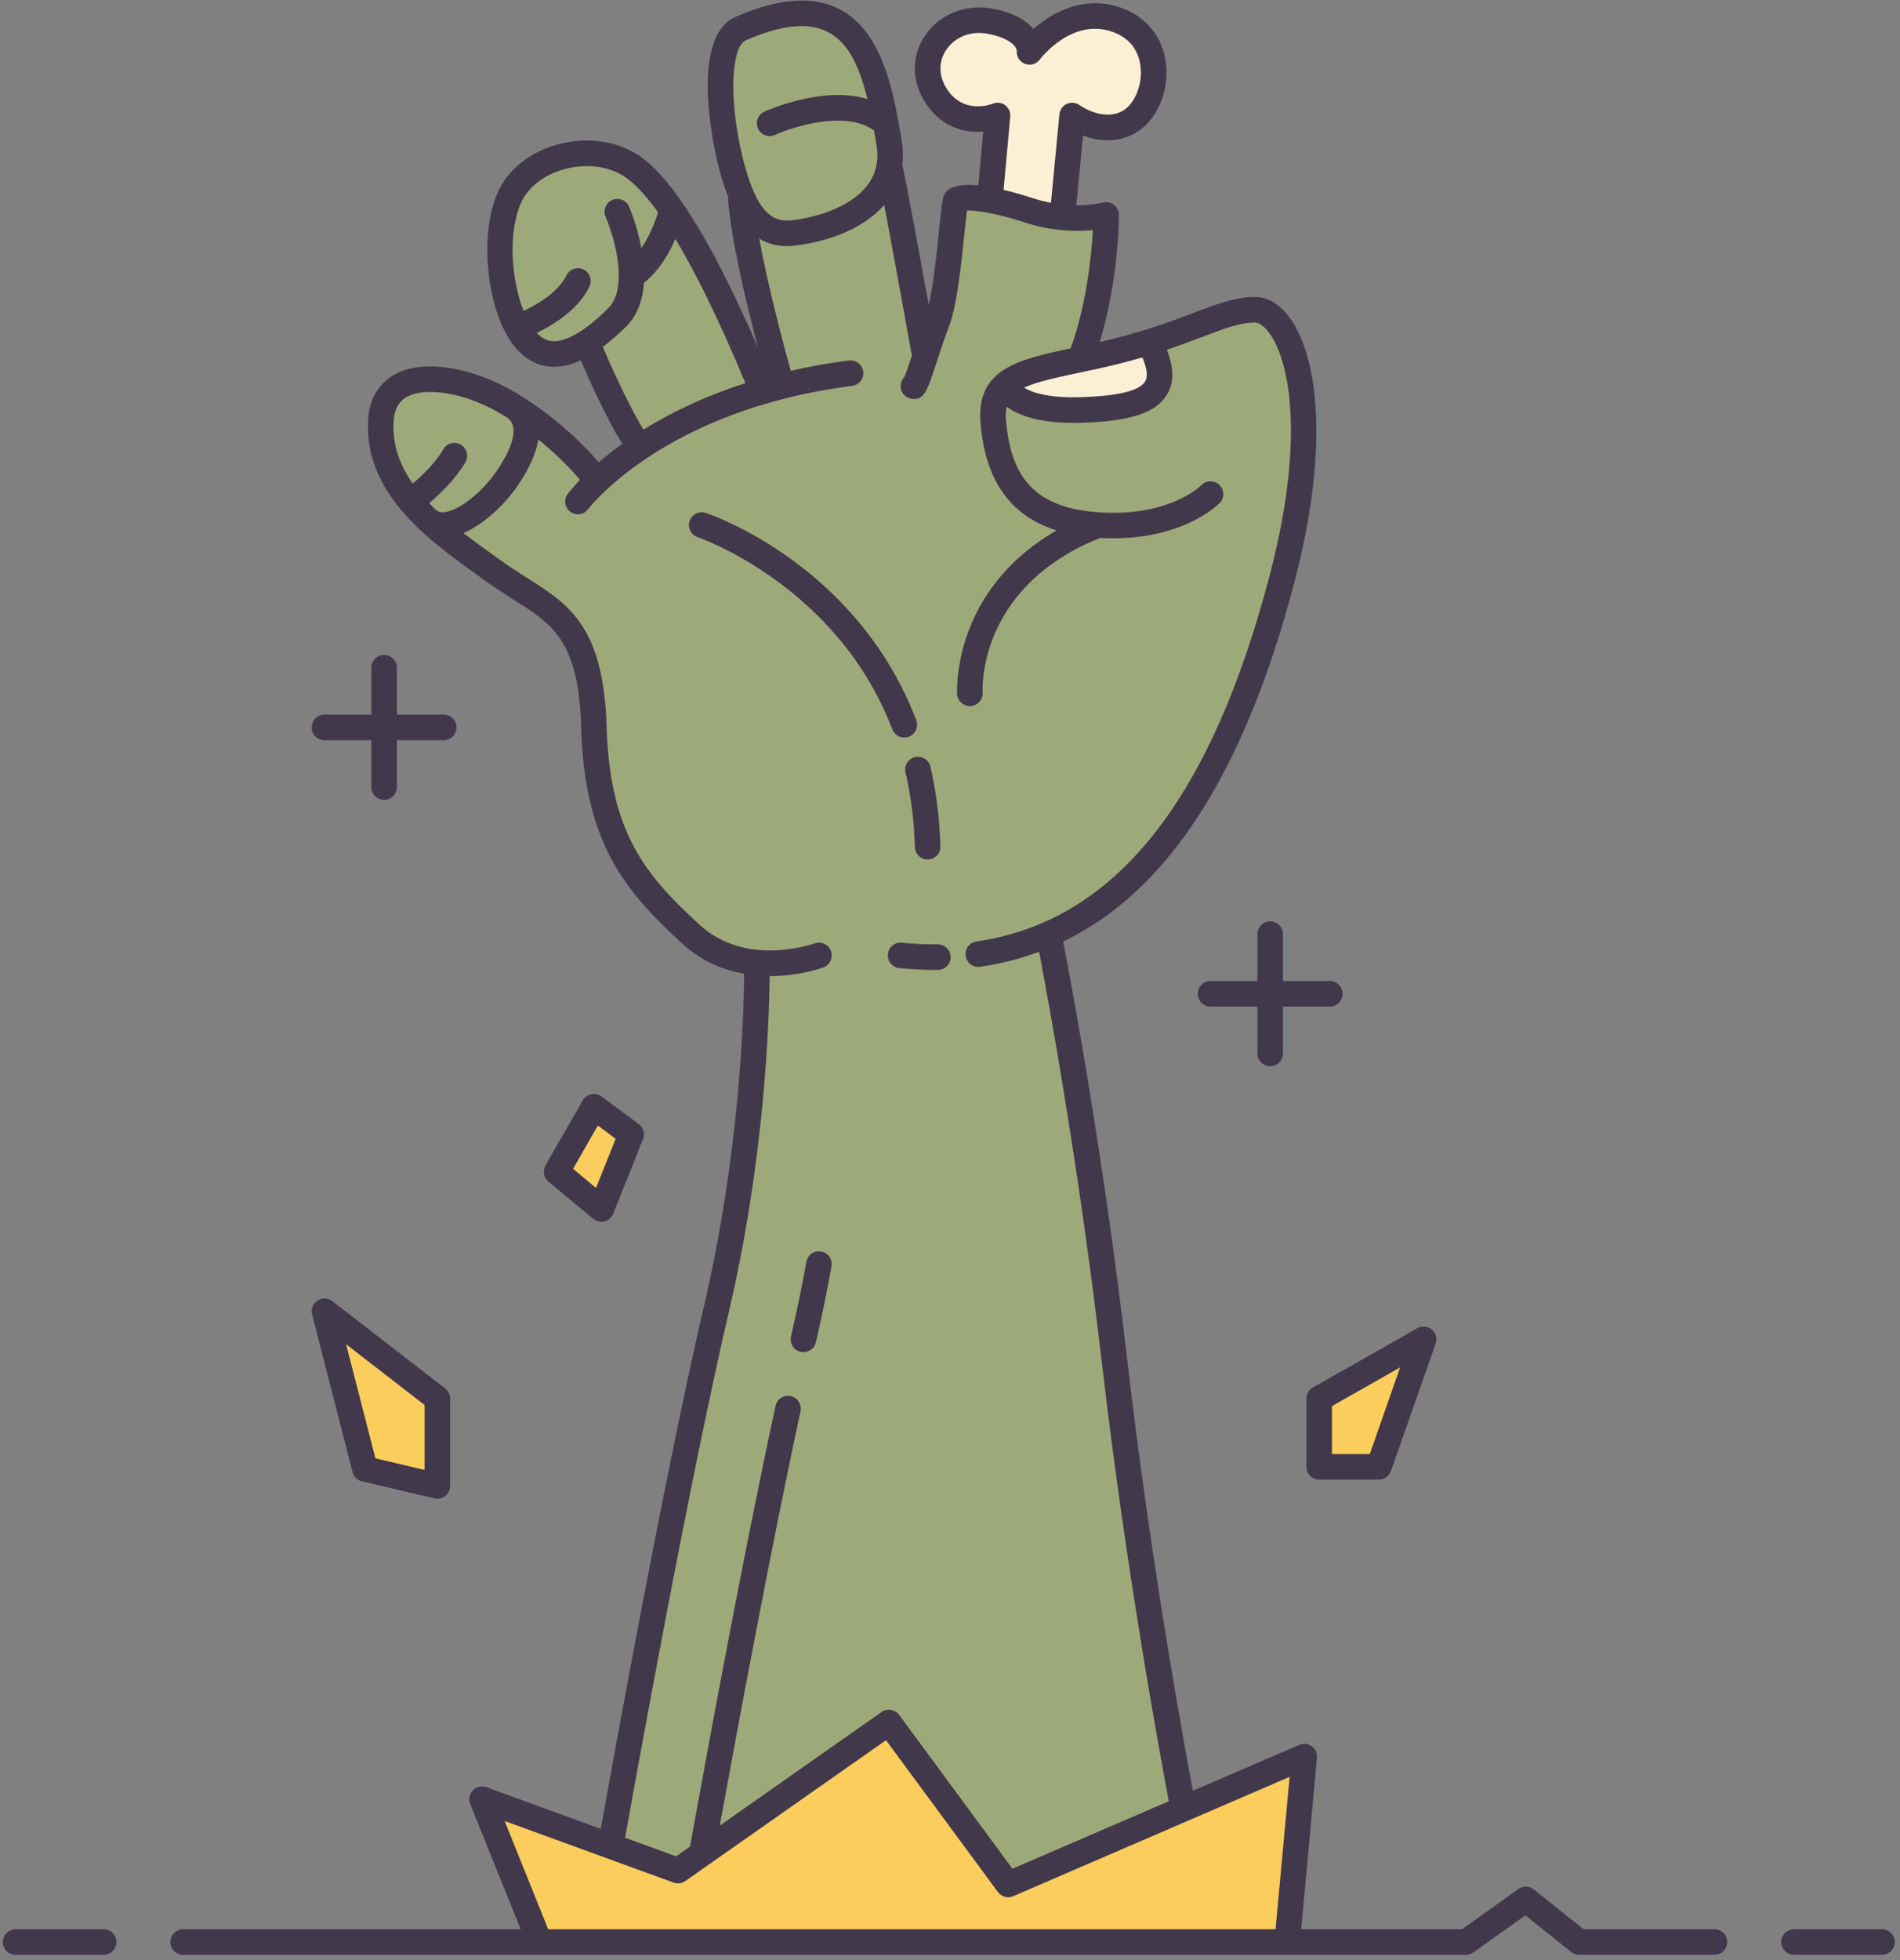 <?xml version="1.0" encoding="UTF-8" standalone="no"?>
<svg width="223px" height="230px" viewBox="0 0 223 230" version="1.1" xmlns="http://www.w3.org/2000/svg" xmlns:xlink="http://www.w3.org/1999/xlink">
    <rect x="0" y="0" width="223" height="230" fill="#808080" stroke="none"/>
    <!-- Generator: Sketch 39.1 (31720) - http://www.bohemiancoding.com/sketch -->
    <title>Slice 1</title>
    <desc>Created with Sketch.</desc>
    <defs></defs>
    <g id="Page-1" stroke="none" stroke-width="1" fill="none" fill-rule="evenodd">
        <path d="M66.617,137.24 L70.017,131.32 L72.867,133.44 L70.158,140.2 L66.617,137.24 L66.617,137.24 Z M155.83,171.1 L155.83,164.67 L156.09,164.53 C157.66,163.65 161.3,161.58 164.08,160 L165.24,159.34 L161.13,171.1 L155.83,171.1 L155.83,171.1 Z M43.651,171.51 L39.772,156.42 L50.33,164.59 L50.33,173.09 L43.651,171.51 L43.651,171.51 Z M64.002,226.85 L58.348,212.8 L79.241,220.41 C79.353,220.45 79.466,220.47 79.582,220.47 C79.786,220.47 79.983,220.4 80.153,220.29 L104.103,203.47 L117.522,221.69 C117.715,221.94 118.012,222.09 118.333,222.09 C118.468,222.09 118.6,222.07 118.726,222.01 L151.94,207.68 L150.17,226.85 L64.002,226.85 L64.002,226.85 Z" id="Fill-87" fill="#FACD5D"></path>
        <path d="M123.259,24.286 C122.5,24.146 121.767,23.957 121.014,23.709 C120.213,23.452 118.992,23.074 117.675,22.761 L117.253,22.661 L118.072,13.64 C118.105,13.296 117.956,12.96 117.672,12.739 C117.508,12.621 117.299,12.553 117.085,12.553 C116.956,12.553 116.831,12.577 116.713,12.626 C116.559,12.688 115.779,12.976 114.763,12.976 C113.518,12.976 111.779,12.541 110.568,10.467 C109.604,8.808 109.645,7.004 110.68,5.519 C111.623,4.151 113.166,3.365 114.91,3.365 C115.24,3.365 115.575,3.394 115.906,3.452 C118.946,3.984 119.809,5.261 119.839,5.933 C119.798,6.453 120.056,6.867 120.478,7.029 C120.592,7.072 120.711,7.093 120.832,7.093 C121.148,7.093 121.449,6.942 121.639,6.687 C121.948,6.284 124.69,2.878 128.52,2.878 C129.31,2.878 130.09,3.022 130.85,3.306 C133.81,4.398 134.34,6.863 134.4,8.235 C134.5,10.564 133.39,12.807 131.77,13.568 C131.24,13.822 130.64,13.951 130.01,13.951 C128.04,13.951 126.39,12.719 126.38,12.707 C126.25,12.622 126.05,12.554 125.83,12.554 C125.69,12.554 125.55,12.583 125.42,12.641 C125.1,12.788 124.87,13.103 124.84,13.461 L123.796,24.387 L123.259,24.286 L123.259,24.286 Z M126.01,47.114 C122.33,47.114 120.624,46.348 119.934,45.892 L119.192,45.401 L119.997,45.023 C121.384,44.37 123.431,43.908 126.4,43.276 C127.78,42.992 129.43,42.642 131.23,42.19 C132.19,41.951 133.09,41.703 133.94,41.454 L134.37,41.331 L134.54,41.739 C135.18,43.239 135.27,44.32 134.81,45.042 C134.04,46.275 131.5,46.947 127.05,47.095 C126.68,47.108 126.34,47.114 126.01,47.114 L126.01,47.114 Z" id="Fill-88" fill="#FCF0D4"></path>
        <path d="M92.37,26.375 C90.498,26.375 88.357,25.452 86.675,18.604 C86.404,17.505 86.176,16.357 85.996,15.191 C85.241,10.38 85.37,5.133 87.359,4.257 C89.937,3.134 92.19,2.565 94.061,2.565 C99.379,2.565 101.208,7.084 102.296,11.506 L102.506,12.36 L101.665,12.104 C100.675,11.802 99.559,11.649 98.35,11.649 C94.257,11.649 90.349,13.365 89.916,13.56 C89.491,13.753 89.257,14.223 89.358,14.676 C89.375,14.76 89.405,14.838 89.434,14.908 C89.585,15.241 89.941,15.469 90.333,15.469 C90.475,15.469 90.613,15.439 90.744,15.38 C92.151,14.741 95.334,13.658 98.332,13.658 C100.207,13.658 101.735,14.075 102.873,14.9 L103.034,15.017 L103.271,16.344 L103.343,16.774 C103.707,18.825 103.333,20.552 102.198,22.048 C99.974,24.963 95.286,26.125 92.867,26.353 C92.634,26.367 92.506,26.375 92.37,26.375 L92.37,26.375 Z M64.972,40.535 C64.103,40.511 63.339,40.144 62.631,39.412 L62.149,38.914 L62.773,38.615 C64.818,37.629 67.513,35.926 68.729,33.408 C68.97,32.907 68.762,32.304 68.264,32.065 C68.129,31.999 67.986,31.967 67.838,31.967 C67.454,31.967 67.098,32.189 66.93,32.533 C65.816,34.831 62.872,36.373 61.658,36.929 L61.181,37.149 L60.985,36.66 C59.566,33.103 58.996,27.286 60.736,23.515 C61.615,21.606 63.523,20.108 65.973,19.405 C66.927,19.129 67.903,18.99 68.875,18.99 C70.64,18.99 72.265,19.446 73.574,20.307 C74.796,21.114 76.165,22.566 77.646,24.623 L77.793,24.827 L77.717,25.068 C77.171,26.776 76.49,28.229 75.692,29.388 L75.011,30.378 L74.789,29.198 C74.292,26.553 73.383,24.469 73.373,24.449 C73.214,24.08 72.853,23.845 72.452,23.845 C72.315,23.845 72.182,23.872 72.055,23.926 C71.556,24.149 71.32,24.742 71.539,25.245 C72.109,26.544 73.088,29.468 73.13,32.177 C73.119,32.312 73.12,32.393 73.12,32.465 C73.108,34.258 72.645,35.618 71.741,36.51 C68.426,39.837 66.261,40.535 65.029,40.535 L64.972,40.535 L64.972,40.535 Z M75.094,50.665 C73.224,47.603 71.111,42.818 70.29,40.903 L70.136,40.542 L70.449,40.306 C71.344,39.632 72.233,38.855 73.169,37.93 C74.297,36.792 74.941,35.18 75.081,33.141 L75.097,32.914 L75.277,32.778 C76.043,32.194 77.521,30.777 78.813,27.834 L79.2,26.951 L79.698,27.777 C82.202,31.924 84.979,37.639 87.951,44.763 L88.161,45.265 L87.643,45.432 C83.296,46.824 79.307,48.641 75.784,50.829 L75.356,51.095 L75.094,50.665 L75.094,50.665 Z M51.956,60.602 C51.508,60.602 51.216,60.472 51.018,60.335 L50.969,60.335 L50.79,60.151 L50.663,60.032 C50.437,59.816 50.214,59.602 50.004,59.375 L49.646,58.991 L50.049,58.653 C51.312,57.594 53.056,55.922 54.198,53.972 C54.472,53.5 54.309,52.886 53.835,52.606 C53.683,52.516 53.507,52.468 53.329,52.468 C52.969,52.468 52.645,52.655 52.462,52.967 C51.48,54.654 49.908,56.156 48.762,57.117 L48.345,57.468 L48.031,57.023 C46.31,54.577 45.547,52.086 45.701,49.407 C45.791,47.852 46.401,46.749 47.517,46.128 C48.285,45.702 49.291,45.487 50.507,45.487 C52.881,45.487 55.739,46.303 58.35,47.727 C58.857,48 59.347,48.286 59.816,48.582 C60.391,49.032 60.576,49.466 60.678,49.797 C61.144,51.526 59.821,53.932 58.631,55.65 C56.855,58.219 54.127,60.339 52.285,60.581 C52.161,60.596 52.055,60.602 51.956,60.602 L51.956,60.602 Z M82.358,60.598 C81.929,60.598 81.55,60.873 81.415,61.282 C81.328,61.533 81.345,61.798 81.459,62.034 C81.578,62.28 81.785,62.463 82.043,62.552 C82.187,62.594 98.629,68.193 105.197,85.386 C105.349,85.781 105.718,86.035 106.14,86.035 C106.242,86.035 106.374,86.009 106.502,85.964 C107.006,85.77 107.267,85.189 107.072,84.672 C100.189,66.677 83.384,60.887 82.672,60.65 C82.57,60.616 82.465,60.598 82.358,60.598 L82.358,60.598 Z M107.747,89.285 C107.67,89.285 107.592,89.294 107.515,89.312 C107.251,89.374 107.028,89.533 106.889,89.759 C106.749,89.984 106.706,90.25 106.767,90.511 C107.415,93.324 107.789,96.305 107.88,99.37 C107.894,99.908 108.338,100.345 108.87,100.345 C109.168,100.339 109.419,100.227 109.604,100.032 C109.785,99.838 109.88,99.587 109.87,99.324 C109.792,96.144 109.402,93.028 108.713,90.058 C108.606,89.604 108.209,89.285 107.747,89.285 L107.747,89.285 Z M105.677,111.094 C105.183,111.094 104.757,111.49 104.708,111.993 C104.682,112.261 104.761,112.523 104.93,112.729 C105.1,112.934 105.34,113.062 105.608,113.087 C106.999,113.226 108.389,113.295 109.74,113.295 L110.09,113.295 C110.354,113.292 110.606,113.186 110.795,112.995 C110.981,112.807 111.083,112.557 111.08,112.291 C111.073,111.742 110.625,111.295 110.08,111.295 L109.779,111.296 C108.448,111.296 107.109,111.231 105.801,111.103 C105.751,111.097 105.714,111.094 105.677,111.094 L105.677,111.094 Z M96.108,147.31 C95.63,147.31 95.219,147.66 95.132,148.14 C94.619,151.01 94.013,153.96 93.327,156.91 C93.266,157.17 93.31,157.44 93.45,157.67 C93.592,157.9 93.813,158.06 94.074,158.12 C94.132,158.13 94.22,158.14 94.3,158.14 C94.769,158.14 95.168,157.82 95.272,157.37 C95.966,154.37 96.58,151.38 97.098,148.49 C97.146,148.22 97.09,147.95 96.937,147.73 C96.785,147.52 96.558,147.37 96.296,147.33 C96.228,147.32 96.168,147.31 96.108,147.31 L96.108,147.31 Z M105.138,201.5 C104.944,201.24 104.649,201.09 104.329,201.09 C104.125,201.09 103.927,201.15 103.757,201.27 L83.771,215.3 L83.988,214.1 C86.484,200.39 90.153,180.82 93.462,165.48 C93.516,165.22 93.467,164.95 93.322,164.73 C93.179,164.5 92.956,164.35 92.697,164.29 C92.621,164.28 92.549,164.27 92.478,164.27 C92.013,164.27 91.605,164.6 91.51,165.06 C87.998,181.3 84.119,202.12 81.482,216.73 L81.446,216.93 L79.435,218.35 L72.804,215.94 L72.878,215.53 C73.613,211.4 80.205,174.59 85.053,153.82 C89.185,136.14 89.771,120.447 89.83,114.52 L89.835,114.025 L90.33,114.025 C93.279,114.025 95.585,113.339 96.441,113.044 C96.979,112.843 97.244,112.265 97.052,111.75 C96.91,111.356 96.533,111.094 96.112,111.094 C95.996,111.094 95.881,111.115 95.771,111.155 C95.756,111.16 93.45,112.01 90.391,112.01 C86.935,112.01 84.031,110.951 81.761,108.864 C75.516,103.124 71.066,98.075 70.7,85.32 C70.661,83.973 70.573,82.772 70.434,81.647 C69.441,73.19 65.842,70.913 61.673,68.278 L61.558,68.204 C60.624,67.612 59.659,66.999 58.667,66.281 L57.711,65.603 C56.494,64.729 55.271,63.845 54.087,62.943 L53.404,62.423 L54.193,62.085 C56.738,60.996 59.063,58.553 60.279,56.791 C61.638,54.824 62.447,53.04 62.686,51.489 L62.817,50.631 L63.493,51.175 C65.928,53.133 67.65,55.02 68.461,55.971 L68.755,56.317 L68.439,56.643 C67.496,57.617 67.053,58.224 67.034,58.249 C66.869,58.467 66.803,58.727 66.841,58.988 C66.879,59.251 67.02,59.484 67.235,59.642 C67.416,59.776 67.62,59.845 67.83,59.845 C68.149,59.845 68.439,59.698 68.625,59.442 C69.598,58.204 78.563,47.507 99.957,44.779 C100.5,44.706 100.891,44.202 100.824,43.656 C100.757,43.153 100.337,42.783 99.826,42.783 C99.785,42.783 99.742,42.786 99.7,42.791 C97.383,43.087 95.102,43.491 92.923,43.992 L92.456,44.1 L92.329,43.639 C91.374,40.195 89.624,33.593 88.618,28.085 L88.419,26.99 L89.37,27.569 C90.263,28.112 91.244,28.375 92.37,28.375 C92.59,28.375 92.81,28.366 93.029,28.339 C93.748,28.275 100.009,27.609 103.403,23.716 L104.079,22.943 L104.271,23.951 C105.237,29.01 106.623,36.692 107.215,39.972 C107.366,40.813 107.459,41.329 107.47,41.384 L107.516,41.499 L107.565,41.653 L107.517,41.807 C107.223,42.728 106.827,43.931 106.609,44.434 L106.571,44.521 L106.504,44.588 C106.391,44.701 106.248,44.896 106.217,45.171 C106.181,45.441 106.251,45.699 106.412,45.908 C106.577,46.121 106.814,46.256 107.081,46.289 C107.159,46.303 107.217,46.305 107.27,46.305 L107.32,46.305 C108.12,46.305 108.416,45.503 109.423,42.438 C109.885,41.007 110.368,39.534 110.884,38.204 C111.826,35.801 112.335,30.871 112.706,27.271 L112.723,27.114 C112.813,26.231 112.914,25.266 112.994,24.623 L113.05,24.176 L113.5,24.185 C114.735,24.21 116.935,24.478 120.396,25.61 C121.771,26.063 123.178,26.358 124.58,26.487 L124.77,26.504 L124.78,26.515 C125.37,26.563 125.92,26.586 126.46,26.586 C127.07,26.585 127.66,26.556 128.22,26.498 L128.8,26.438 L128.77,27.024 C128.6,29.999 128.04,35.778 126.13,41.045 L126.04,41.307 L125.76,41.365 C119.157,42.768 115.131,43.914 115.578,49.545 C116.103,56.106 118.91,60.101 124.16,61.758 L125.25,62.101 L124.26,62.668 C112.69,69.324 112.78,80.197 112.829,81.414 C112.868,81.938 113.308,82.345 113.83,82.345 L113.94,82.345 C114.452,82.3 114.871,81.818 114.831,81.271 C114.821,81.15 113.981,68.64 128.92,62.651 L129.03,62.61 L129.14,62.616 C129.65,62.644 130.15,62.658 130.63,62.658 C138.58,62.657 142.4,59.071 142.81,58.661 C143.18,58.28 143.17,57.647 142.78,57.258 C142.59,57.076 142.34,56.975 142.08,56.975 C141.81,56.975 141.55,57.079 141.36,57.269 C141.34,57.29 138.11,60.664 130.64,60.664 C130.09,60.664 129.5,60.645 128.9,60.604 C121.646,60.099 118.157,56.642 117.582,49.395 C117.518,48.702 117.551,48.108 117.686,47.581 L117.876,46.838 L118.479,47.312 C119.525,48.134 121.69,49.115 126.06,49.115 C126.39,49.115 126.73,49.106 127.09,49.096 C132.5,48.911 135.31,48.015 136.51,46.1 C137.3,44.846 137.29,43.251 136.49,41.22 L136.29,40.73 L136.79,40.562 C138.29,40.054 139.61,39.559 140.76,39.122 L140.96,39.047 C143.71,38.012 145.47,37.345 147.33,37.345 C147.92,37.345 148.63,37.813 149.26,38.627 C150.53,40.27 151.4,42.945 151.8,46.367 C152.25,50.393 152.22,57.362 149.48,67.713 C142.46,94.434 131.07,108.577 114.682,110.95 C114.417,110.989 114.183,111.128 114.022,111.342 C113.862,111.556 113.796,111.819 113.835,112.082 C113.907,112.574 114.331,112.945 114.82,112.945 C114.875,112.945 114.922,112.937 114.969,112.93 C117.288,112.594 119.583,112.014 121.788,111.205 L122.341,111.003 L122.451,111.581 C123.804,118.658 127.23,137.54 129.84,159.96 C132.58,183.55 136.53,205.17 137.67,211.23 L137.75,211.63 L118.663,219.86 L105.138,201.5 L105.138,201.5 Z" id="Fill-89" fill="#9EA979"></path>
        <path d="M12.16,226.35 L1.83,226.35 C1,226.35 0.33,227.01 0.33,227.85 C0.33,228.68 1,229.35 1.83,229.35 L12.16,229.35 C12.99,229.35 13.66,228.68 13.66,227.85 C13.66,227.01 12.99,226.35 12.16,226.35 L12.16,226.35 Z M38.08,86.845 L43.58,86.845 L43.58,92.345 C43.58,93.175 44.25,93.845 45.08,93.845 C45.91,93.845 46.58,93.175 46.58,92.345 L46.58,86.845 L52.08,86.845 C52.91,86.845 53.58,86.175 53.58,85.345 C53.58,84.515 52.91,83.845 52.08,83.845 L46.58,83.845 L46.58,78.345 C46.58,77.515 45.91,76.845 45.08,76.845 C44.25,76.845 43.58,77.515 43.58,78.345 L43.58,83.845 L38.08,83.845 C37.25,83.845 36.58,84.515 36.58,85.345 C36.58,86.175 37.25,86.845 38.08,86.845 L38.08,86.845 Z M49.83,164.84 L40.62,157.71 L44.061,171.1 L49.83,172.46 L49.83,164.84 L49.83,164.84 Z M52.25,162.9 C52.62,163.19 52.83,163.64 52.83,164.1 L52.83,174.35 C52.83,174.8 52.62,175.23 52.26,175.52 C51.99,175.73 51.66,175.85 51.33,175.85 C51.22,175.85 51.1,175.84 50.99,175.8 L42.49,173.8 C41.94,173.68 41.521,173.26 41.38,172.72 L36.63,154.22 C36.47,153.6 36.72,152.94 37.26,152.6 C37.79,152.23 38.49,152.26 39,152.65 L52.25,162.9 L52.25,162.9 Z M67.26,137.13 L69.95,139.38 L72.26,133.61 L70.17,132.05 L67.26,137.13 L67.26,137.13 Z M69.62,143 L64.37,138.63 C63.811,138.15 63.67,137.35 64.03,136.72 L68.4,129.1 C68.62,128.72 68.98,128.47 69.4,128.38 C69.82,128.3 70.26,128.39 70.6,128.64 L74.97,131.89 C75.521,132.3 75.73,133.01 75.47,133.65 L71.97,142.4 C71.79,142.85 71.41,143.18 70.95,143.3 C70.83,143.34 70.7,143.35 70.58,143.35 C70.23,143.35 69.89,143.22 69.62,143 L69.62,143 Z M93.96,158.6 C94.07,158.63 94.19,158.64 94.3,158.64 C94.98,158.64 95.6,158.18 95.76,157.48 C96.43,154.59 97.05,151.6 97.59,148.58 C97.74,147.76 97.2,146.97 96.38,146.84 C95.57,146.68 94.79,147.22 94.64,148.05 C94.11,151.01 93.5,153.96 92.84,156.8 C92.65,157.6 93.15,158.42 93.96,158.6 L93.96,158.6 Z M106.14,86.535 C106.311,86.535 106.5,86.495 106.67,86.435 C107.45,86.135 107.83,85.265 107.54,84.495 C100.57,66.275 83.55,60.415 82.83,60.175 C82.05,59.915 81.2,60.335 80.94,61.125 C80.67,61.905 81.1,62.755 81.88,63.025 C82.05,63.075 98.29,68.705 104.73,85.565 C104.96,86.165 105.53,86.535 106.14,86.535 L106.14,86.535 Z M106.28,90.625 C106.92,93.405 107.29,96.355 107.38,99.385 C107.4,100.195 108.061,100.845 108.87,100.845 L108.91,100.845 C109.74,100.825 110.4,100.135 110.37,99.305 C110.29,96.065 109.89,92.915 109.2,89.945 C109.01,89.135 108.21,88.635 107.4,88.825 C106.59,89.015 106.09,89.815 106.28,90.625 L106.28,90.625 Z M110.07,110.795 C108.69,110.805 107.28,110.745 105.85,110.605 C105.03,110.505 104.29,111.125 104.21,111.945 C104.13,112.775 104.73,113.505 105.561,113.585 C106.97,113.725 108.37,113.795 109.74,113.795 L110.09,113.795 C110.92,113.785 111.59,113.115 111.58,112.285 C111.57,111.465 110.9,110.795 110.08,110.795 L110.07,110.795 L110.07,110.795 Z M150.58,109.595 C150.58,108.765 149.91,108.095 149.08,108.095 C148.25,108.095 147.58,108.765 147.58,109.595 L147.58,115.095 L142.08,115.095 C141.25,115.095 140.58,115.765 140.58,116.595 C140.58,117.425 141.25,118.095 142.08,118.095 L147.58,118.095 L147.58,123.595 C147.58,124.425 148.25,125.095 149.08,125.095 C149.91,125.095 150.58,124.425 150.58,123.595 L150.58,118.095 L156.08,118.095 C156.91,118.095 157.58,117.425 157.58,116.595 C157.58,115.765 156.91,115.095 156.08,115.095 L150.58,115.095 L150.58,109.595 L150.58,109.595 Z M156.33,170.6 L160.77,170.6 L164.33,160.43 C161.55,162.01 157.9,164.09 156.33,164.97 L156.33,170.6 L156.33,170.6 Z M154.09,162.79 C157.29,160.98 165.7,156.22 166.3,155.85 C166.84,155.52 167.53,155.58 168.03,155.97 C168.52,156.38 168.71,157.04 168.5,157.64 L163.25,172.6 C163.03,173.19 162.47,173.6 161.83,173.6 L154.83,173.6 C154,173.6 153.33,172.93 153.33,172.1 L153.33,164.1 C153.33,163.55 153.62,163.05 154.09,162.79 L154.09,162.79 Z M151.36,208.47 L118.92,222.47 C118.28,222.75 117.54,222.55 117.12,221.98 L103.99,204.17 L80.44,220.69 C80.04,220.97 79.53,221.05 79.07,220.88 L59.23,213.65 L64.34,226.35 L149.71,226.35 L151.36,208.47 L151.36,208.47 Z M73.37,215.61 L79.36,217.8 L80.99,216.64 C82.78,206.72 87.09,183.14 91.021,164.96 C91.19,164.14 91.99,163.63 92.8,163.8 C93.61,163.97 94.12,164.77 93.95,165.59 C90.39,182.1 86.5,203.1 84.48,214.19 L103.47,200.86 C104.14,200.39 105.05,200.55 105.54,201.21 L118.83,219.25 L137.18,211.33 C136.19,206.09 132.16,184.29 129.34,160.01 C126.65,136.88 123.07,117.485 121.96,111.675 C119.75,112.485 117.45,113.075 115.04,113.425 C114.97,113.435 114.9,113.445 114.82,113.445 C114.09,113.445 113.45,112.905 113.34,112.155 C113.22,111.335 113.79,110.575 114.61,110.455 C130.78,108.115 142.03,94.095 149,67.585 C151.41,58.455 151.86,51.405 151.3,46.425 C150.89,42.865 149.97,40.365 148.87,38.935 C148.34,38.255 147.76,37.845 147.33,37.845 C145.55,37.845 143.79,38.515 141.14,39.515 C139.92,39.975 138.55,40.495 136.95,41.035 C137.81,43.205 137.82,44.955 136.93,46.365 C135.63,48.445 132.7,49.405 127.13,49.595 C126.76,49.605 126.4,49.615 126.06,49.615 C121.561,49.615 119.29,48.585 118.17,47.705 C118.05,48.175 118.021,48.715 118.08,49.355 C118.64,56.405 121.89,59.615 128.93,60.105 C137.16,60.665 140.86,57.075 141.01,56.915 C141.59,56.335 142.54,56.325 143.13,56.905 C143.71,57.485 143.73,58.425 143.16,59.015 C142.97,59.205 138.55,63.635 129.11,63.115 C114.59,68.935 115.32,81.115 115.33,81.235 C115.39,82.055 114.771,82.775 113.94,82.845 L113.83,82.845 C113.05,82.845 112.39,82.245 112.33,81.455 C112.33,81.325 111.6,69.375 124.01,62.235 C118.561,60.515 115.62,56.345 115.08,49.585 C114.58,43.295 119.45,42.195 125.66,40.875 C127.56,35.625 128.11,29.845 128.27,26.995 C127.31,27.095 126.04,27.135 124.57,26.995 L124.55,26.995 C124.54,26.985 124.54,26.985 124.53,26.985 C123.23,26.865 121.79,26.595 120.24,26.085 C116.63,24.905 114.49,24.705 113.49,24.685 C113.41,25.325 113.311,26.285 113.22,27.165 C112.84,30.845 112.33,35.885 111.35,38.385 C110.83,39.725 110.34,41.225 109.91,42.555 C108.88,45.695 108.521,46.805 107.32,46.805 C107.22,46.805 107.12,46.805 107.021,46.785 C106.2,46.685 105.61,45.935 105.72,45.115 C105.76,44.765 105.92,44.465 106.15,44.235 C106.35,43.775 106.73,42.625 107.04,41.655 C107.021,41.595 106.99,41.545 106.98,41.485 C106.95,41.345 105.01,30.485 103.78,24.045 C100.37,27.955 94.32,28.725 93.09,28.835 C92.85,28.865 92.61,28.875 92.37,28.875 C91.1,28.875 90.03,28.555 89.11,27.995 C90.15,33.695 92.01,40.615 92.811,43.505 C94.94,43.015 97.21,42.605 99.64,42.295 C100.47,42.195 101.21,42.775 101.32,43.595 C101.42,44.415 100.84,45.165 100.021,45.275 C77.91,48.095 69.12,59.625 69.03,59.735 C68.74,60.135 68.29,60.345 67.83,60.345 C67.521,60.345 67.21,60.245 66.94,60.045 C66.271,59.555 66.13,58.615 66.63,57.955 C66.71,57.845 67.18,57.225 68.08,56.295 C67.33,55.415 65.63,53.535 63.18,51.565 C62.93,53.195 62.1,55.035 60.69,57.075 C59.24,59.175 56.82,61.505 54.39,62.545 C55.57,63.445 56.79,64.325 58,65.195 L58.96,65.875 C59.98,66.615 60.98,67.245 61.94,67.855 C66.18,70.535 69.91,72.895 70.93,81.585 C71.07,82.715 71.16,83.945 71.2,85.305 C71.561,97.855 75.94,102.835 82.1,108.495 C87.61,113.565 95.521,110.715 95.6,110.685 C96.37,110.405 97.24,110.795 97.521,111.575 C97.811,112.355 97.41,113.215 96.64,113.505 C96.43,113.575 93.811,114.525 90.37,114.525 L90.33,114.525 C90.271,120.415 89.69,136.18 85.54,153.93 C80.87,173.94 74.61,208.65 73.37,215.61 L73.37,215.61 Z M52.22,60.085 C53.9,59.865 56.54,57.795 58.22,55.365 C59.82,53.055 60.521,51.135 60.2,49.945 C60.12,49.685 59.98,49.345 59.55,49.005 C59.09,48.715 58.61,48.435 58.11,48.165 C54.24,46.055 49.89,45.385 47.76,46.565 C46.79,47.105 46.28,48.045 46.2,49.435 C46.04,52.225 46.94,54.605 48.44,56.735 C49.5,55.845 51.07,54.365 52.03,52.715 C52.45,51.995 53.37,51.755 54.09,52.175 C54.8,52.595 55.04,53.515 54.63,54.225 C53.44,56.255 51.61,57.995 50.37,59.035 C50.62,59.305 50.89,59.555 51.16,59.815 C51.17,59.825 51.18,59.835 51.19,59.835 C51.37,59.995 51.64,60.155 52.22,60.085 L52.22,60.085 Z M75.521,50.405 C78.61,48.485 82.561,46.535 87.49,44.955 C84.23,37.145 81.51,31.745 79.271,28.035 C77.98,30.975 76.5,32.475 75.58,33.175 C75.45,35.065 74.89,36.905 73.521,38.285 C72.55,39.245 71.64,40.035 70.75,40.705 C71.65,42.805 73.72,47.455 75.521,50.405 L75.521,50.405 Z M71.39,36.155 C72.28,35.275 72.61,33.925 72.62,32.465 C72.62,32.375 72.62,32.275 72.63,32.185 C72.59,29.615 71.66,26.765 71.08,25.445 C70.75,24.685 71.1,23.805 71.86,23.465 C72.62,23.145 73.5,23.485 73.83,24.245 C73.91,24.425 74.79,26.495 75.28,29.105 C75.92,28.175 76.63,26.825 77.24,24.915 C75.6,22.635 74.3,21.385 73.3,20.725 C71.37,19.455 68.68,19.145 66.11,19.885 C63.811,20.545 62.01,21.945 61.19,23.725 C59.58,27.215 60.01,32.865 61.45,36.475 C63.13,35.705 65.55,34.235 66.48,32.315 C66.84,31.575 67.74,31.255 68.48,31.615 C69.23,31.975 69.54,32.875 69.18,33.625 C67.86,36.355 64.92,38.135 62.99,39.065 C63.6,39.695 64.24,40.015 64.98,40.035 C66.09,40.055 68.14,39.415 71.39,36.155 L71.39,36.155 Z M92.37,25.875 C92.521,25.875 92.66,25.865 92.82,25.855 C95.16,25.635 99.68,24.525 101.8,21.745 C102.84,20.375 103.19,18.775 102.85,16.855 L102.78,16.435 C102.71,16.055 102.65,15.675 102.58,15.305 C99.28,12.915 93.13,14.845 90.95,15.835 C90.2,16.175 89.311,15.845 88.97,15.095 C88.93,14.995 88.89,14.885 88.87,14.785 C88.72,14.115 89.05,13.405 89.71,13.105 C90.04,12.955 96.561,10.025 101.811,11.625 C100.561,6.545 98.65,3.065 94.061,3.065 C92.25,3.065 90.061,3.625 87.561,4.715 C86.061,5.375 85.67,9.885 86.49,15.115 C86.66,16.215 86.88,17.345 87.16,18.485 C88.76,24.995 90.69,25.875 92.37,25.875 L92.37,25.875 Z M116.521,12.165 C117,11.965 117.55,12.035 117.98,12.345 C118.39,12.665 118.62,13.165 118.57,13.685 L117.79,22.275 C119.1,22.585 120.33,22.965 121.17,23.235 C121.93,23.485 122.65,23.665 123.35,23.795 L124.34,13.415 C124.39,12.875 124.73,12.405 125.22,12.185 C125.71,11.965 126.29,12.025 126.72,12.345 C126.74,12.365 129.3,14.185 131.56,13.115 C132.99,12.445 133.99,10.355 133.9,8.255 C133.85,7.005 133.36,4.765 130.68,3.775 C125.81,1.965 122.08,6.935 122.04,6.985 C121.64,7.525 120.93,7.735 120.3,7.495 C119.67,7.255 119.28,6.635 119.34,5.955 C119.32,5.525 118.57,4.425 115.82,3.945 C113.93,3.615 112.11,4.325 111.09,5.805 C110.17,7.125 110.14,8.735 111,10.215 C112.95,13.555 116.37,12.225 116.521,12.165 L116.521,12.165 Z M126.5,43.765 C123.59,44.385 121.55,44.845 120.21,45.475 C120.92,45.945 122.771,46.745 127.03,46.595 C131.24,46.455 133.72,45.845 134.39,44.775 C134.75,44.205 134.64,43.245 134.08,41.935 C133.22,42.185 132.32,42.435 131.35,42.675 C129.6,43.115 127.96,43.465 126.5,43.765 L126.5,43.765 Z M202.72,227.85 C202.72,228.68 202.05,229.35 201.22,229.35 L185.33,229.35 C184.99,229.35 184.66,229.22 184.39,229.01 L179.03,224.72 L172.95,229.06 C172.7,229.25 172.39,229.35 172.08,229.35 L21.5,229.35 C20.67,229.35 20,228.68 20,227.85 C20,227.01 20.67,226.35 21.5,226.35 L61.11,226.35 L55.19,211.65 C54.97,211.1 55.09,210.47 55.5,210.05 C55.91,209.63 56.54,209.48 57.09,209.68 L70.51,214.58 C71.95,206.54 78.04,172.88 82.62,153.26 C86.771,135.47 87.29,119.775 87.34,114.245 C84.92,113.815 82.35,112.805 80.061,110.695 C73.58,104.735 68.59,99.085 68.21,85.385 C68.17,84.105 68.1,82.965 67.98,81.935 C67.14,74.695 64.33,72.915 60.34,70.395 C59.34,69.755 58.3,69.105 57.2,68.315 L56.26,67.635 C53.97,65.995 51.48,64.215 49.29,62.155 C49.271,62.135 49.25,62.125 49.23,62.105 C49.15,62.045 49.08,61.965 49.021,61.895 C48.39,61.285 47.771,60.645 47.21,59.985 C47.11,59.905 47.03,59.815 46.95,59.705 C46.93,59.665 46.91,59.635 46.89,59.595 C44.54,56.725 42.97,53.365 43.21,49.255 C43.38,46.195 44.99,44.675 46.311,43.945 C49.84,41.975 55.5,43.325 59.55,45.525 C59.76,45.645 59.95,45.765 60.16,45.875 C60.55,46.065 60.88,46.265 61.18,46.485 C65.82,49.345 69,52.745 70.271,54.235 C71.05,53.565 71.97,52.835 73.03,52.075 C71.19,49.085 69.17,44.615 68.16,42.285 C67.03,42.795 65.94,43.055 64.9,43.035 C63.29,42.995 61.86,42.305 60.66,40.975 C57.2,37.155 56.08,27.645 58.47,22.465 C59.66,19.895 62.14,17.895 65.28,16.995 C68.68,16.015 72.29,16.475 74.94,18.215 C76.5,19.235 78.18,21.055 79.98,23.645 C80.07,23.745 80.15,23.855 80.22,23.985 C82.88,27.895 85.8,33.495 88.95,40.745 C87.66,35.825 85.86,28.355 85.46,23.595 C85.45,23.455 85.46,23.315 85.49,23.175 C84.97,21.895 84.57,20.515 84.25,19.205 C83.88,17.695 80.8,4.405 86.35,1.975 C89.23,0.705 91.83,0.065 94.061,0.065 C102.98,0.065 104.64,9.605 105.74,15.925 L105.811,16.335 C105.99,17.405 106.021,18.425 105.9,19.395 C105.91,19.435 105.93,19.475 105.94,19.525 C106.521,22.155 108.01,30.315 109,35.785 C109.58,33.315 109.96,29.535 110.23,26.865 C110.58,23.515 110.63,23.065 111,22.565 C111.44,21.975 112.34,21.735 113.42,21.705 C113.86,21.685 114.33,21.705 114.82,21.755 L115.4,15.445 C113.16,15.615 110.271,14.915 108.41,11.725 C106.95,9.225 107.03,6.375 108.63,4.085 C110.3,1.685 113.33,0.465 116.34,0.995 C118.98,1.455 120.46,2.425 121.29,3.405 C123.62,1.335 127.43,-0.635 131.73,0.965 C134.82,2.115 136.76,4.785 136.9,8.125 C137.04,11.465 135.38,14.625 132.85,15.825 C130.72,16.835 128.62,16.465 127.11,15.895 L126.33,24.085 C128.21,24.095 129.41,23.775 129.43,23.775 C129.88,23.645 130.37,23.745 130.74,24.025 C131.11,24.315 131.33,24.755 131.33,25.225 C131.33,25.565 131.29,32.895 129.07,40.135 C129.58,40.015 130.09,39.895 130.62,39.765 C134.75,38.725 137.7,37.615 140.07,36.715 C142.93,35.625 145,34.845 147.33,34.845 C148.32,34.845 149.8,35.235 151.24,37.105 C152.63,38.915 153.77,41.885 154.25,46.055 C154.88,51.475 154.39,58.905 151.91,68.355 C146.04,90.655 137.11,104.545 124.78,110.475 C125.75,115.435 129.52,135.54 132.32,159.68 C135.02,182.94 138.84,203.93 140.01,210.1 L152.49,204.72 C152.97,204.51 153.53,204.56 153.96,204.89 C154.39,205.19 154.62,205.71 154.57,206.23 L152.72,226.35 L171.6,226.35 L178.21,221.63 C178.75,221.23 179.49,221.26 180.02,221.68 L185.86,226.35 L201.22,226.35 C202.05,226.35 202.72,227.01 202.72,227.85 L202.72,227.85 Z M222.39,227.85 C222.39,228.68 221.72,229.35 220.89,229.35 L210.56,229.35 C209.73,229.35 209.06,228.68 209.06,227.85 C209.06,227.01 209.73,226.35 210.56,226.35 L220.89,226.35 C221.72,226.35 222.39,227.01 222.39,227.85 L222.39,227.85 Z" id="Fill-90" fill="#42384B"></path>
    </g>
</svg>